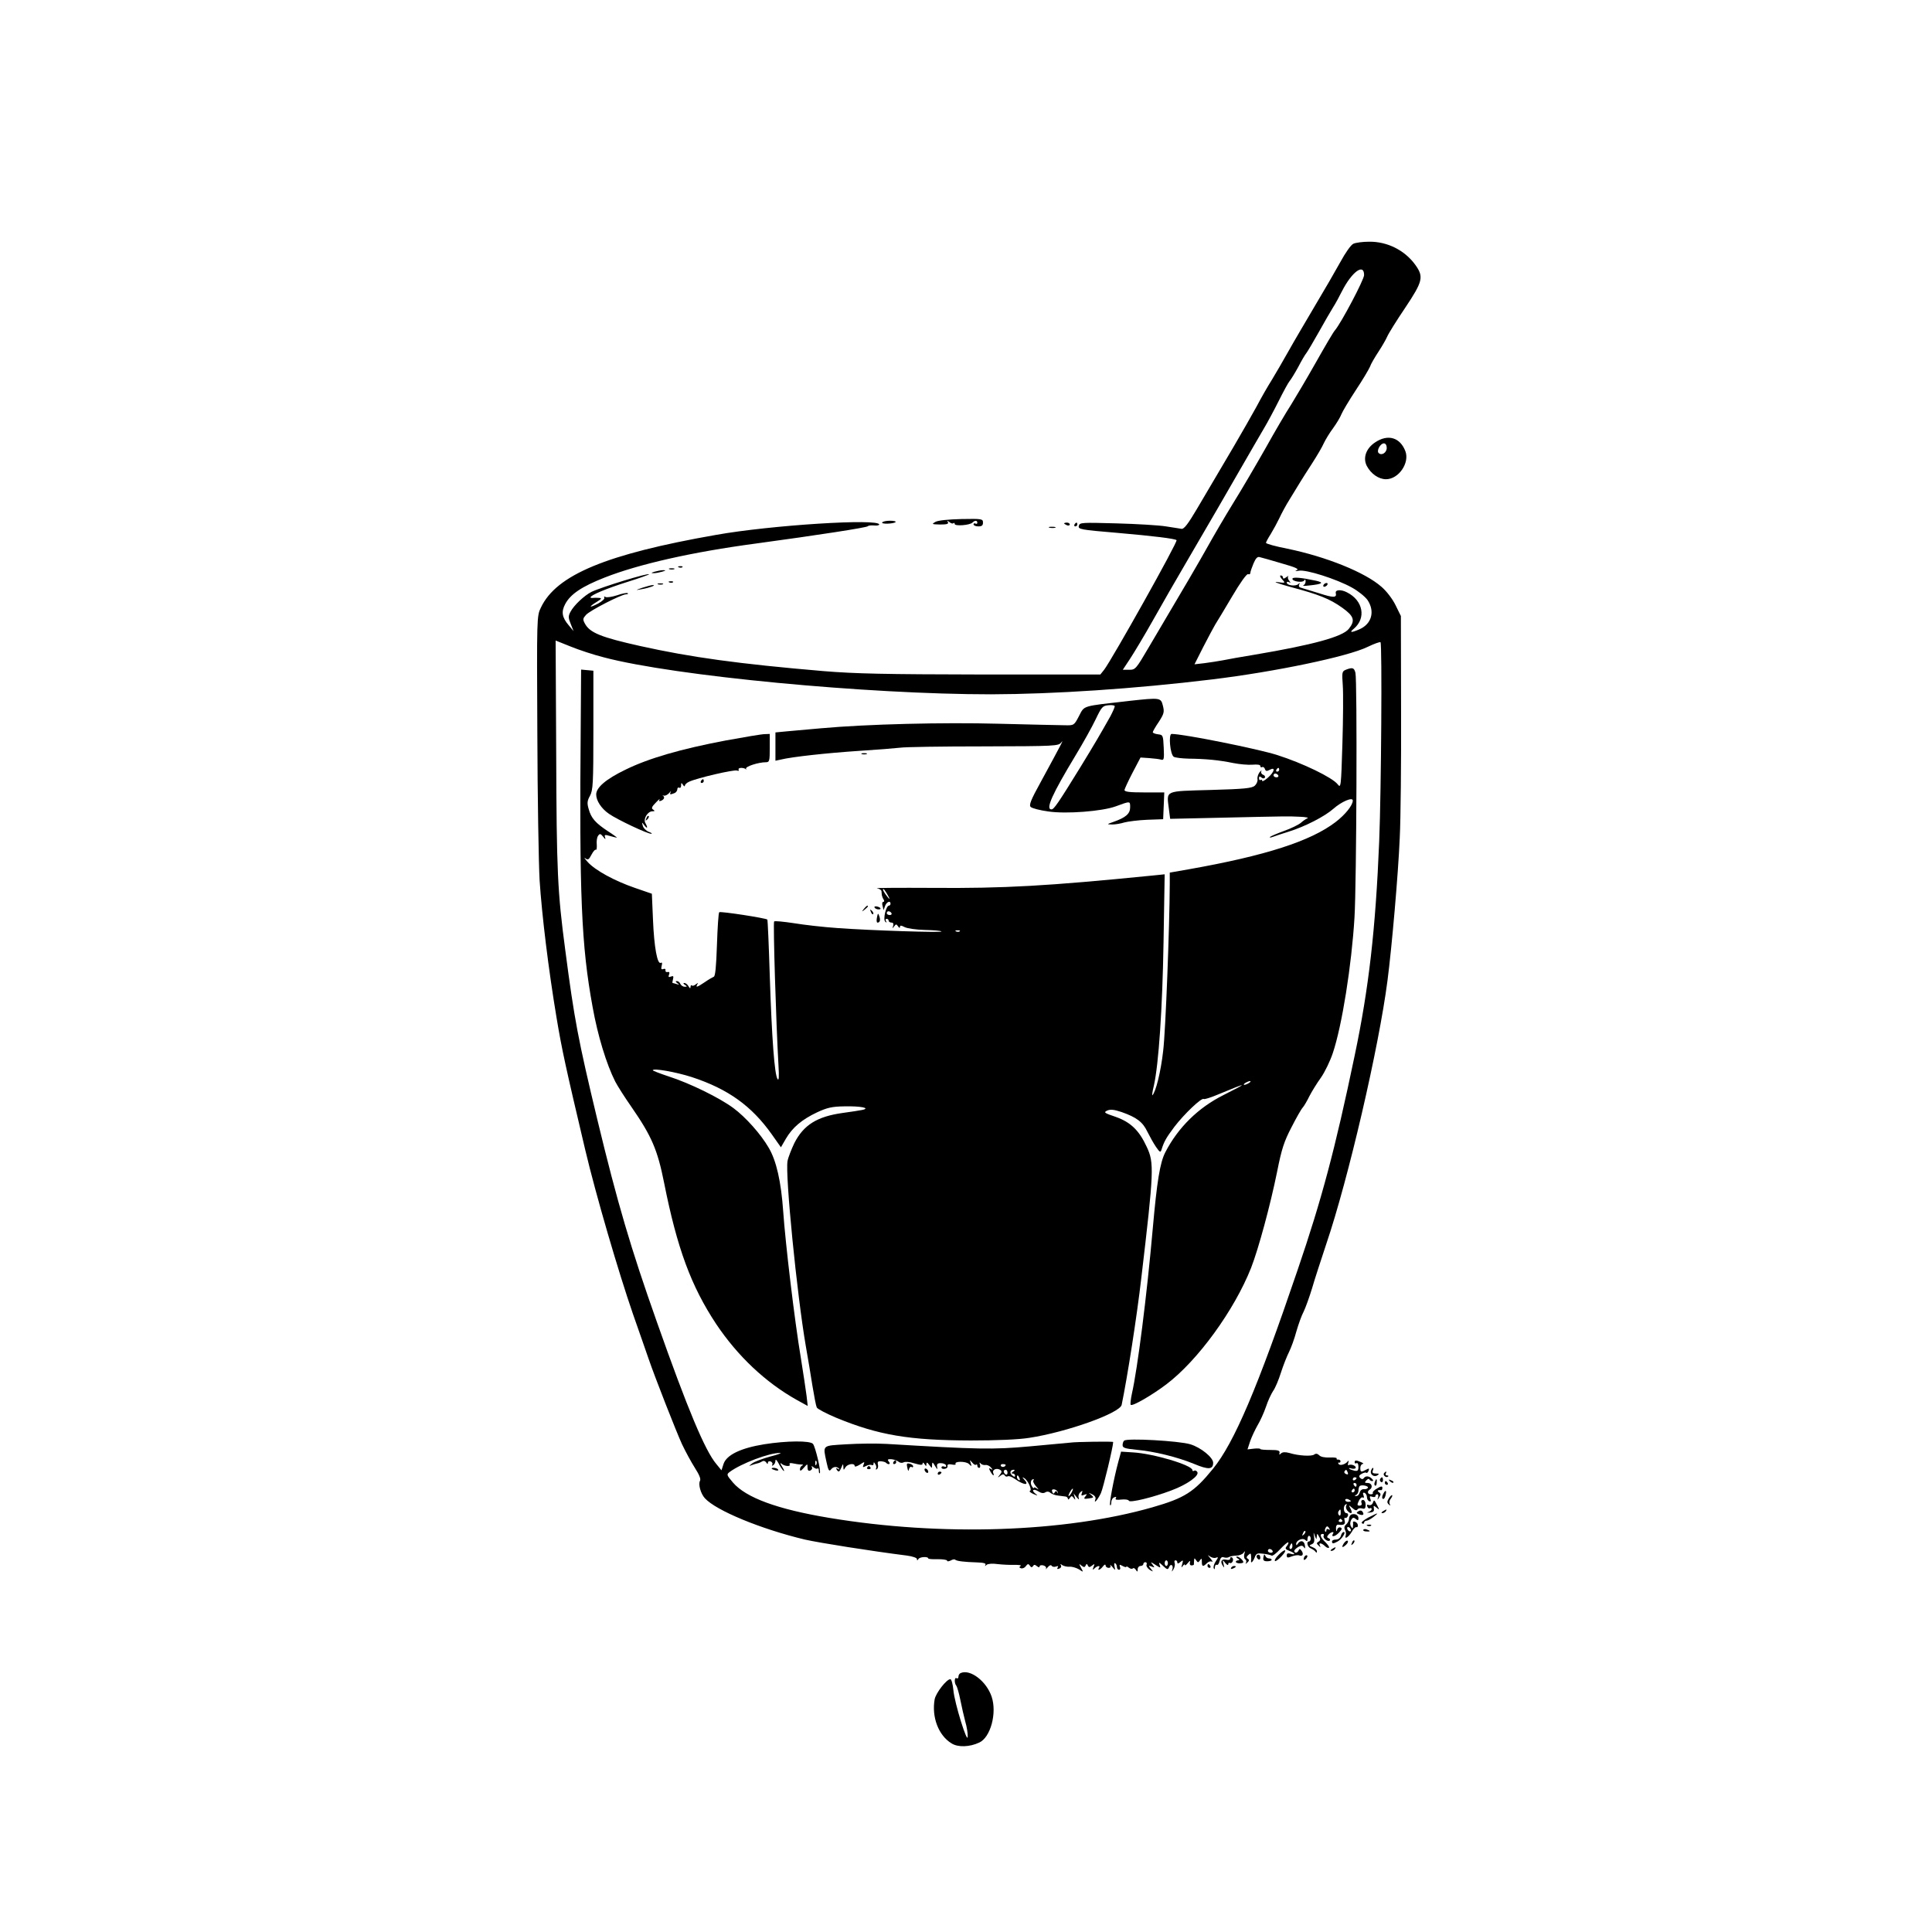 <?xml version="1.0" standalone="no"?>
<!DOCTYPE svg PUBLIC "-//W3C//DTD SVG 20010904//EN"
 "http://www.w3.org/TR/2001/REC-SVG-20010904/DTD/svg10.dtd">
<svg version="1.0" xmlns="http://www.w3.org/2000/svg"
 width="1024pt" height="1024pt" viewBox="0 0 1024 1024"
 preserveAspectRatio="xMidYMid meet">

<g transform="translate(0,1024) scale(0.1,-0.1)"
fill="#000000" stroke="none">
<path d="M7173 8948 c-13 -6 -43 -49 -69 -97 -26 -47 -86 -151 -134 -231 -47
-80 -111 -188 -140 -240 -29 -52 -70 -122 -90 -155 -21 -33 -57 -96 -80 -140
-24 -44 -78 -138 -120 -210 -88 -149 -111 -188 -197 -334 -46 -78 -67 -105
-80 -104 -10 2 -47 7 -83 13 -36 6 -153 13 -261 16 -187 5 -196 5 -201 -13 -5
-18 8 -21 201 -37 196 -17 309 -31 317 -39 8 -8 -343 -634 -384 -687 l-20 -25
-629 0 c-512 1 -667 4 -838 18 -448 38 -702 73 -972 133 -206 46 -267 70 -293
119 -12 22 -11 27 6 46 20 23 188 109 212 109 9 0 13 3 9 6 -3 3 -28 -1 -56
-11 -28 -9 -56 -13 -62 -9 -7 4 -9 3 -6 -3 4 -6 -11 -20 -33 -32 -48 -25 -53
-19 -7 9 26 16 28 20 12 21 -11 1 -26 1 -32 0 -7 -1 -13 0 -13 3 0 11 79 45
193 81 64 20 117 39 117 41 0 10 -253 -68 -305 -93 -39 -20 -93 -71 -111 -105
-13 -24 -12 -33 1 -65 l15 -38 -25 30 c-37 43 -41 73 -19 114 28 52 87 92 209
140 181 71 463 135 800 180 332 45 590 85 595 92 3 4 17 5 33 4 15 -2 27 1 27
5 0 33 -573 -3 -865 -55 -582 -102 -846 -212 -928 -385 -22 -45 -22 -48 -19
-665 1 -341 7 -692 12 -780 12 -185 47 -473 90 -730 28 -168 48 -260 152 -700
57 -241 176 -647 253 -870 37 -104 73 -210 82 -235 35 -102 148 -390 178 -455
18 -38 49 -95 68 -125 23 -36 33 -59 27 -69 -10 -18 4 -68 26 -92 59 -65 296
-163 530 -219 75 -17 352 -61 542 -85 29 -4 52 -12 52 -18 0 -9 2 -9 8 0 7 12
52 14 52 3 0 -3 22 -5 50 -4 27 0 50 -3 50 -8 0 -5 8 -4 19 1 10 6 21 8 24 4
8 -7 47 -12 114 -14 36 -1 51 -5 46 -13 -4 -8 -3 -8 6 0 7 6 31 8 59 4 26 -3
66 -5 90 -4 24 0 38 -2 31 -6 -8 -6 -7 -9 2 -12 8 -3 20 2 26 11 10 13 14 14
22 2 6 -9 10 -10 16 -2 5 9 10 9 21 0 9 -7 14 -8 14 -1 0 5 9 8 20 5 11 -3 17
-10 14 -17 -3 -6 1 -3 9 7 9 11 18 14 21 8 4 -6 14 -7 23 -4 11 4 14 3 9 -5
-5 -8 -2 -10 8 -6 9 3 13 11 9 18 -5 8 -3 8 8 0 8 -5 25 -9 39 -8 13 1 35 -6
49 -14 24 -16 24 -16 11 8 -12 22 -12 24 2 12 13 -10 17 -10 22 0 5 11 7 11
12 0 5 -10 9 -10 22 0 14 11 15 10 8 -7 -6 -16 -5 -18 5 -8 15 15 33 17 24 3
-11 -17 7 -11 21 8 8 10 13 12 14 5 0 -7 7 -13 16 -13 9 0 13 5 9 13 -4 6 1 3
11 -8 16 -20 16 -20 11 3 -3 12 -1 20 4 16 5 -3 9 -12 9 -20 0 -8 5 -14 11
-14 6 0 9 7 5 15 -4 13 -2 14 14 5 11 -6 20 -8 20 -4 0 3 6 1 13 -5 8 -6 17
-8 21 -4 4 4 11 1 16 -7 8 -13 10 -12 10 3 0 9 7 17 15 17 8 0 15 5 15 10 0 6
5 10 11 10 6 0 9 -6 6 -13 -3 -7 5 -19 16 -27 21 -12 21 -12 7 5 -14 17 -13
18 4 12 17 -7 17 -6 5 10 -13 16 -11 16 15 -1 28 -18 29 -18 22 0 -6 15 -2 14
18 -5 22 -21 26 -22 32 -8 8 22 25 12 18 -11 -5 -15 -4 -15 6 1 6 10 9 25 6
33 -3 8 -1 14 4 14 6 0 10 -5 10 -11 0 -8 6 -7 16 2 15 12 16 11 10 -11 -6
-19 -5 -21 3 -10 6 8 11 11 11 6 0 -6 7 -1 16 10 11 13 14 14 11 3 -3 -9 1
-16 8 -16 8 0 14 3 13 6 0 3 0 13 1 21 1 13 2 13 11 0 9 -13 11 -13 20 0 8 12
10 11 10 -7 0 -27 6 -29 27 -8 8 8 20 12 26 8 7 -3 3 4 -8 18 -15 17 -15 20
-3 10 10 -7 25 -11 33 -7 13 5 13 2 -1 -19 -9 -13 -14 -30 -11 -37 3 -8 6 -6
6 5 1 10 5 16 10 13 5 -3 12 6 15 20 5 18 12 24 22 20 9 -3 21 -3 27 1 7 4 25
8 40 8 15 0 33 7 38 15 8 12 9 10 4 -7 -3 -12 -1 -24 5 -28 6 -3 7 -12 4 -18
-4 -8 -2 -7 7 1 10 9 11 15 3 20 -9 5 -8 11 2 20 12 11 14 10 15 -5 1 -10 1
-21 0 -25 -3 -18 10 -6 19 17 8 22 14 24 45 20 20 -2 40 -7 45 -10 5 -3 26 13
46 35 21 22 39 38 42 35 3 -2 -1 -11 -8 -20 -10 -12 -8 -16 14 -25 30 -11 36
-24 6 -15 -14 4 -20 2 -20 -9 0 -13 5 -14 27 -5 14 5 32 8 39 5 18 -7 25 7 13
24 -8 12 -12 12 -16 3 -6 -15 -23 -17 -23 -3 0 5 10 14 21 21 17 9 23 8 30 -2
6 -10 8 -6 5 11 -4 25 -24 29 -38 7 -6 -9 -8 -9 -8 0 0 19 35 34 48 21 9 -9
12 -8 12 5 0 9 4 17 8 17 5 0 9 -7 9 -15 0 -8 -4 -15 -9 -15 -16 0 -8 -31 10
-37 9 -4 20 -11 24 -17 5 -7 8 -7 8 2 0 7 -10 17 -22 21 -20 8 -21 10 -6 16
13 5 16 15 13 38 -4 29 -4 29 4 7 8 -21 9 -22 10 -5 2 19 2 19 12 1 9 -14 8
-20 -2 -27 -12 -7 -12 -10 0 -21 10 -10 12 -10 7 0 -10 17 9 15 27 -3 8 -8 17
-11 21 -8 3 3 -6 16 -19 29 -26 24 -33 44 -14 44 5 0 8 -4 5 -9 -8 -12 22 -36
32 -26 4 4 1 10 -6 12 -10 4 -10 8 -1 19 13 15 34 19 24 5 -12 -20 11 -16 31
5 17 17 19 24 9 28 -8 3 -16 -3 -18 -12 -3 -12 -5 -10 -6 6 -1 13 4 22 12 21
30 -4 39 2 34 21 -3 11 -2 18 3 15 4 -3 10 2 14 10 3 8 0 15 -7 15 -16 0 -20
37 -5 46 7 4 8 2 4 -5 -4 -6 -2 -18 4 -26 19 -23 32 -18 19 7 -12 23 -12 23 9
5 13 -12 22 -15 27 -7 4 6 15 8 25 5 14 -4 18 0 18 20 0 14 -6 25 -14 25 -8 0
-11 -6 -8 -15 4 -9 0 -15 -10 -15 -13 0 -14 4 -4 25 6 13 16 22 21 18 6 -4 8
0 4 11 -5 12 -3 16 5 14 7 -3 13 -13 13 -23 0 -10 6 -20 13 -22 8 -3 10 1 5
13 -5 13 -3 16 10 11 9 -3 17 -2 17 3 0 6 4 10 10 10 5 0 7 -8 4 -17 -5 -15
-4 -15 6 1 10 15 9 20 -1 27 -12 8 -6 13 12 11 3 -1 6 5 6 12 0 10 -7 10 -28
-3 -15 -8 -25 -19 -23 -23 3 -5 -2 -8 -10 -8 -18 0 -21 16 -6 25 18 11 11 35
-10 35 -17 0 -19 2 -8 14 7 8 15 10 16 5 2 -5 9 -9 15 -9 7 0 7 4 -2 13 -15
15 -34 16 -43 2 -5 -6 -11 -6 -19 2 -8 8 -6 14 9 22 10 6 22 8 24 5 3 -3 8 2
12 11 4 13 2 14 -14 5 -26 -14 -30 -13 -30 10 0 11 6 20 13 21 6 0 3 4 -8 9
-28 12 -35 12 -35 -1 0 -5 4 -7 10 -4 6 3 10 -5 10 -19 0 -20 -4 -24 -21 -21
-12 3 -24 7 -28 11 -3 4 2 4 11 1 10 -3 20 -2 23 2 6 11 -23 23 -36 16 -5 -4
-6 2 -3 12 4 11 2 14 -3 7 -13 -16 -42 -24 -48 -13 -4 5 -3 8 2 7 4 -2 8 2 8
7 0 6 -6 9 -12 9 -7 -1 -11 2 -8 6 2 4 -14 6 -37 5 -26 -1 -48 3 -56 12 -9 9
-18 10 -26 4 -13 -11 -84 -7 -132 8 -22 6 -36 5 -44 -2 -9 -9 -11 -8 -8 3 2
12 -8 15 -49 15 -29 0 -53 2 -53 5 0 3 -15 4 -34 2 l-34 -4 14 43 c8 23 26 61
39 84 14 23 34 67 45 99 10 31 28 69 38 84 11 15 29 58 41 96 12 38 32 88 43
110 11 22 29 71 39 109 11 38 28 86 39 106 10 21 30 76 44 122 13 46 48 152
75 234 117 344 279 1042 325 1398 23 176 57 565 65 757 5 96 8 400 7 675 l-1
500 -28 57 c-16 33 -48 75 -75 98 -86 76 -291 159 -499 202 -62 12 -113 26
-113 31 0 4 12 26 26 48 14 23 34 60 45 83 10 22 35 69 56 102 21 34 46 75 55
90 10 16 38 61 63 99 25 39 53 86 61 105 9 19 31 56 50 81 18 25 38 58 44 74
6 15 40 72 76 127 36 54 69 110 75 124 5 15 25 49 44 78 19 29 40 65 47 81 7
17 50 86 96 154 94 141 99 164 53 228 -56 77 -148 123 -244 122 -34 0 -72 -5
-84 -11z m57 -166 c0 -24 -121 -253 -154 -292 -8 -8 -53 -85 -101 -170 -48
-85 -108 -186 -132 -225 -25 -38 -86 -142 -135 -230 -50 -88 -127 -220 -172
-292 -45 -73 -105 -176 -135 -230 -50 -89 -108 -189 -313 -535 -67 -114 -70
-118 -103 -118 l-34 0 39 59 c21 32 77 125 123 207 46 82 122 214 169 294 163
280 202 346 293 505 51 88 106 184 124 214 18 30 53 95 78 145 25 50 51 98 58
106 7 8 28 42 46 75 17 33 37 67 44 75 6 8 36 58 65 110 29 52 63 111 75 130
13 20 34 59 48 87 52 102 117 150 117 85z m-437 -1528 c74 -21 94 -30 80 -36
-12 -6 -8 -6 11 -3 37 8 200 -44 281 -89 33 -18 70 -48 83 -66 41 -61 22 -128
-44 -156 -44 -19 -54 -17 -28 4 66 56 49 149 -36 192 -32 17 -65 15 -60 -4 6
-25 -13 -25 -90 0 -47 14 -91 28 -98 30 -7 2 -10 9 -6 16 5 10 4 10 -5 2 -14
-13 -61 -7 -61 8 0 5 6 6 13 2 9 -6 9 -5 0 8 -7 8 -9 19 -5 24 4 4 -1 2 -10
-5 -12 -9 -18 -10 -18 -2 0 6 -5 11 -12 11 -6 0 -3 -9 7 -20 19 -21 19 -21
-26 -15 -24 3 6 -8 67 -25 155 -41 212 -64 278 -111 63 -45 70 -68 35 -112
-33 -42 -191 -85 -499 -137 -69 -11 -145 -25 -170 -30 -25 -5 -68 -11 -97 -15
l-52 -6 47 93 c26 51 55 104 63 118 9 14 49 80 89 148 43 73 77 121 85 119 6
-3 12 0 12 6 0 7 8 29 17 51 12 28 21 37 33 33 10 -2 62 -17 116 -33z m-3593
-498 c374 -99 1397 -196 2052 -196 335 1 761 29 1173 79 337 41 718 121 823
172 35 17 66 28 69 25 9 -9 4 -784 -7 -1056 -19 -464 -55 -779 -130 -1135
-104 -498 -175 -763 -302 -1135 -213 -627 -336 -916 -449 -1055 -100 -123
-150 -155 -321 -204 -465 -133 -1118 -155 -1713 -56 -276 46 -441 107 -510
187 -34 40 -35 43 -18 56 60 45 213 103 268 101 11 0 -13 -9 -53 -19 -40 -11
-83 -27 -95 -36 -19 -15 -20 -16 -2 -9 11 4 25 8 30 9 6 1 16 5 24 10 8 5 16
3 22 -5 6 -10 9 -10 9 -2 0 7 7 10 15 7 8 -4 12 -11 8 -17 -3 -6 -1 -7 5 -3 7
4 12 15 12 24 0 10 6 5 16 -13 8 -16 20 -34 26 -40 7 -5 4 4 -6 20 -10 17 -13
24 -5 18 15 -15 53 -18 44 -4 -3 6 4 8 17 5 13 -3 32 -6 43 -6 11 0 14 -2 8
-5 -7 -3 -13 -12 -13 -20 0 -12 5 -10 20 7 20 23 20 23 20 2 0 -15 5 -20 15
-16 8 4 12 11 8 18 -4 7 -1 7 9 -1 8 -7 18 -10 21 -6 4 3 7 -2 7 -12 0 -10 2
-16 5 -13 8 8 -23 139 -36 155 -15 18 -139 17 -259 -2 -123 -20 -199 -56 -215
-104 l-11 -34 -27 33 c-60 71 -152 290 -316 755 -137 387 -208 627 -315 1071
-102 425 -122 531 -170 899 -41 307 -46 419 -48 1045 l-3 595 80 -32 c44 -18
123 -44 175 -57z m1127 -4278 c-3 -8 -6 -5 -6 6 -1 11 2 17 5 13 3 -3 4 -12 1
-19z m2816 -42 c4 -10 1 -13 -8 -9 -8 3 -12 9 -9 14 7 12 11 11 17 -5z m47
-30 c0 -3 -4 -8 -10 -11 -5 -3 -10 -1 -10 4 0 6 5 11 10 11 6 0 10 -2 10 -4z
m0 -36 c0 -5 -2 -10 -4 -10 -3 0 -8 5 -11 10 -3 6 -1 10 4 10 6 0 11 -4 11
-10z m60 -16 c-3 -5 -12 -8 -21 -7 -10 1 -19 -6 -22 -17 -3 -11 -11 -20 -19
-19 -10 0 -10 2 0 6 6 2 12 13 12 22 0 10 3 21 6 24 10 10 50 1 44 -9z m-70
-14 c0 -5 -5 -10 -11 -10 -5 0 -7 5 -4 10 3 6 8 10 11 10 2 0 4 -4 4 -10z
m-20 -56 c0 -2 -7 -4 -15 -4 -8 0 -15 4 -15 10 0 5 7 7 15 4 8 -4 15 -8 15
-10z m-54 -64 c0 -12 -4 -16 -9 -11 -5 5 -6 14 -3 20 10 15 12 14 12 -9z m8
-38 c3 -5 -1 -9 -9 -9 -8 0 -12 4 -9 9 3 4 7 8 9 8 2 0 6 -4 9 -8z m-68 -44
c4 -7 3 -8 -4 -4 -7 4 -12 2 -12 -5 0 -7 -3 -10 -6 -6 -6 5 3 27 11 27 2 0 7
-5 11 -12z m-135 -31 c-10 -9 -11 -8 -5 6 3 10 9 15 12 12 3 -3 0 -11 -7 -18z
m-61 -62 c0 -8 -4 -15 -10 -15 -5 0 -7 7 -4 15 4 8 8 15 10 15 2 0 4 -7 4 -15z
m-105 -25 c3 -5 -1 -10 -9 -10 -9 0 -16 5 -16 10 0 6 4 10 9 10 6 0 13 -4 16
-10z m-555 -65 c0 -8 -4 -15 -8 -15 -5 0 -9 7 -9 15 0 8 4 15 9 15 4 0 8 -7 8
-15z"/>
<path d="M6850 7172 c0 -14 54 -22 62 -9 5 8 8 6 8 -5 0 -9 -6 -18 -12 -21 -7
-3 7 -3 32 0 69 7 80 15 35 25 -79 17 -125 21 -125 10z"/>
<path d="M7015 7140 c-3 -5 -2 -10 4 -10 5 0 13 5 16 10 3 6 2 10 -4 10 -5 0
-13 -4 -16 -10z"/>
<path d="M7133 6690 c-20 -8 -21 -14 -16 -82 3 -41 2 -181 -2 -311 -7 -229 -8
-236 -25 -214 -28 36 -185 112 -320 155 -103 33 -497 112 -560 112 -18 0 -8
-109 11 -121 8 -5 43 -9 79 -10 93 -1 162 -8 235 -23 35 -7 82 -11 104 -9 26
2 41 0 41 -7 0 -6 4 -9 9 -6 5 3 12 -1 15 -9 4 -13 10 -14 26 -5 32 17 25 -11
-10 -42 -16 -14 -30 -22 -30 -17 0 6 -4 8 -8 5 -5 -3 -9 1 -9 9 0 11 4 12 13
4 7 -6 14 -6 18 -1 3 6 -1 13 -10 16 -8 3 -12 12 -9 18 4 7 0 5 -9 -5 -8 -11
-13 -27 -11 -37 2 -10 -5 -26 -14 -34 -15 -14 -55 -18 -234 -23 -247 -7 -234
-1 -222 -98 l7 -55 272 6 c351 8 352 8 416 5 30 -1 48 -5 40 -8 -8 -3 -24 -14
-35 -24 -12 -10 -52 -30 -89 -43 -38 -14 -71 -28 -75 -32 -3 -4 3 -4 14 0 11
4 49 17 85 28 87 27 192 81 238 122 42 37 102 63 102 43 0 -25 -39 -74 -91
-114 -132 -101 -370 -178 -776 -250 l-103 -18 0 -60 c-1 -225 -22 -781 -35
-885 -12 -108 -39 -218 -57 -235 -3 -3 0 20 8 52 25 113 45 401 51 759 l6 360
-69 -7 c-553 -55 -779 -68 -1164 -65 -173 1 -305 0 -292 -2 12 -2 23 -9 24
-15 0 -7 2 -16 2 -22 1 -5 5 -16 9 -22 5 -7 4 -13 -1 -13 -6 0 -8 -10 -4 -22
l5 -22 8 22 c8 22 29 31 29 12 0 -5 -4 -10 -8 -10 -16 0 -33 -73 -20 -85 8 -7
9 -6 4 3 -4 6 -2 12 3 12 6 0 11 -4 11 -10 0 -5 7 -10 15 -10 9 0 12 -6 9 -17
-5 -15 -4 -16 5 -3 10 13 12 13 21 0 6 -9 10 -10 10 -3 0 9 6 9 25 -1 14 -7
62 -14 107 -15 45 -1 85 -4 88 -8 6 -7 -371 5 -550 18 -74 5 -179 17 -233 26
-54 8 -101 13 -104 9 -6 -6 10 -533 23 -761 4 -65 2 -85 -5 -74 -16 25 -30
212 -41 545 -5 163 -11 298 -13 300 -8 8 -249 45 -255 39 -4 -4 -9 -81 -12
-172 -4 -118 -9 -168 -17 -170 -7 -3 -28 -15 -48 -29 -40 -27 -50 -30 -39 -11
6 9 5 9 -8 0 -8 -7 -18 -10 -21 -6 -4 3 -7 0 -7 -8 -1 -10 -3 -9 -11 4 -5 9
-15 17 -22 17 -7 0 -6 -4 3 -10 13 -8 13 -10 -1 -10 -9 0 -19 7 -23 15 -3 8
-11 15 -18 15 -9 0 -9 -3 2 -11 12 -9 12 -10 -3 -5 -10 3 -20 6 -22 6 -2 0 -1
9 2 20 4 16 2 19 -11 14 -12 -5 -15 -2 -10 10 4 11 2 16 -7 14 -8 -2 -13 2
-12 9 2 7 -3 10 -11 7 -11 -4 -13 0 -9 17 4 14 2 20 -4 16 -19 -12 -36 83 -42
227 l-6 139 -90 31 c-110 38 -210 93 -250 137 -16 18 -22 27 -13 20 14 -11 19
-8 33 19 9 17 19 29 23 26 4 -3 6 10 5 27 -2 18 1 39 7 47 9 13 13 12 27 -5
11 -15 14 -16 10 -3 -5 14 -1 15 26 7 18 -5 34 -9 37 -9 2 0 -19 16 -49 35
-65 43 -88 69 -101 117 -9 31 -8 43 7 70 16 30 18 65 18 348 l0 315 -33 3 -32
3 -2 -288 c-8 -909 3 -1174 63 -1501 27 -151 73 -302 120 -395 12 -23 50 -83
85 -133 108 -156 139 -228 174 -404 69 -347 143 -547 276 -748 114 -170 261
-309 427 -402 l58 -32 -6 53 c-4 30 -17 119 -30 199 -34 203 -82 608 -94 780
-11 157 -36 268 -77 337 -41 71 -122 162 -187 210 -73 54 -229 131 -344 168
-46 15 -83 30 -83 32 0 13 123 -9 207 -36 192 -63 317 -153 424 -304 l48 -68
26 45 c35 60 85 102 165 140 54 25 79 31 145 32 86 2 142 -9 95 -19 -14 -3
-60 -10 -104 -16 -136 -19 -207 -64 -256 -160 -15 -32 -32 -74 -36 -95 -13
-72 50 -709 97 -981 11 -60 26 -155 35 -210 9 -55 19 -107 23 -115 4 -8 50
-32 102 -54 225 -93 388 -120 714 -121 137 0 254 5 310 14 198 30 481 131 490
175 30 145 80 464 104 671 67 569 69 611 29 696 -40 87 -85 131 -164 159 -62
21 -66 24 -45 34 17 7 36 5 75 -8 80 -28 113 -53 137 -104 13 -26 33 -62 46
-81 20 -29 24 -31 29 -15 14 44 24 62 68 121 52 68 144 156 156 148 4 -3 41 9
81 26 154 64 159 63 24 -5 -134 -67 -241 -172 -309 -304 -28 -55 -44 -154 -66
-402 -31 -353 -81 -747 -111 -878 -6 -29 -9 -55 -6 -58 9 -9 111 50 188 108
167 126 361 393 450 618 39 100 102 332 138 510 24 121 37 160 76 235 25 49
52 97 60 105 7 8 23 35 35 60 13 25 40 69 61 98 21 30 49 88 63 130 49 145
100 468 115 719 11 180 15 1258 5 1297 -7 27 -15 30 -51 16z m-353 -530 c0 -5
-5 -10 -11 -10 -5 0 -7 5 -4 10 3 6 8 10 11 10 2 0 4 -4 4 -10z m-5 -30 c3 -5
-1 -10 -9 -10 -9 0 -16 5 -16 10 0 6 4 10 9 10 6 0 13 -4 16 -10z m-2064 -645
c7 -13 3 -12 -10 5 -11 14 -21 30 -21 35 0 11 14 -7 31 -40z m14 -85 c3 -5 -1
-10 -9 -10 -9 0 -16 5 -16 10 0 6 4 10 9 10 6 0 13 -4 16 -10z m362 -96 c-3
-3 -12 -4 -19 -1 -8 3 -5 6 6 6 11 1 17 -2 13 -5z m1533 -804 c-8 -5 -19 -10
-25 -10 -5 0 -3 5 5 10 8 5 20 10 25 10 6 0 3 -5 -5 -10z"/>
<path d="M5985 6525 c-254 -29 -236 -23 -266 -80 -26 -50 -27 -50 -75 -49 -27
0 -184 4 -349 8 -299 8 -698 -2 -943 -24 -64 -6 -145 -13 -179 -16 l-63 -6 0
-75 0 -75 28 6 c61 15 247 35 412 46 96 6 195 14 220 17 25 4 224 7 442 7 385
1 398 2 413 21 16 21 3 -4 -109 -210 -53 -96 -63 -122 -53 -132 7 -7 49 -18
94 -24 95 -14 285 1 356 27 79 29 77 29 77 -5 0 -34 -23 -54 -88 -77 -37 -13
-37 -13 -7 -14 17 0 46 5 65 11 19 5 73 12 120 14 l85 3 3 71 3 71 -106 0
c-77 0 -105 3 -105 13 1 6 20 48 43 92 l42 80 45 -3 c25 -2 53 -5 63 -8 16 -5
18 1 15 63 -3 66 -4 68 -30 71 -16 2 -28 7 -28 11 0 4 14 29 32 55 27 42 30
52 22 84 -11 45 -13 45 -179 27z m-100 -82 c-57 -101 -81 -142 -158 -268 -119
-193 -141 -225 -154 -225 -33 0 4 81 127 285 40 66 88 152 107 192 31 65 37
72 66 75 18 2 33 0 35 -4 2 -4 -9 -28 -23 -55z"/>
<path d="M3845 6315 c-237 -45 -407 -94 -531 -155 -103 -50 -154 -94 -154
-131 0 -33 27 -74 67 -102 46 -32 206 -107 224 -106 8 0 2 5 -12 10 -15 6 -29
20 -32 32 -6 21 -6 21 8 3 17 -22 20 -14 5 13 -11 22 13 61 38 61 13 0 14 2 4
9 -11 6 -8 15 14 37 15 16 24 23 20 17 -5 -9 -2 -11 8 -7 17 7 21 20 9 27 -5
2 -2 2 6 0 7 -2 20 5 28 14 8 10 12 12 8 6 -7 -15 -4 -16 19 -7 9 3 16 13 16
21 0 8 5 11 10 8 6 -3 10 2 10 12 0 15 2 16 10 3 5 -8 10 -10 10 -4 0 6 11 16
23 21 43 20 238 65 253 59 9 -3 12 -1 9 4 -3 6 3 10 14 10 10 0 21 -3 24 -7 2
-5 3 -3 1 3 -3 12 67 34 105 34 19 0 21 6 21 75 l0 75 -27 -1 c-16 0 -109 -16
-208 -34z"/>
<path d="M4568 6243 c6 -2 18 -2 25 0 6 3 1 5 -13 5 -14 0 -19 -2 -12 -5z"/>
<path d="M3715 6100 c-3 -5 -1 -10 4 -10 6 0 11 5 11 10 0 6 -2 10 -4 10 -3 0
-8 -4 -11 -10z"/>
<path d="M3426 5903 c-6 -14 -5 -15 5 -6 7 7 10 15 7 18 -3 3 -9 -2 -12 -12z"/>
<path d="M4579 5423 c-13 -16 -12 -17 4 -4 9 7 17 15 17 17 0 8 -8 3 -21 -13z"/>
<path d="M4636 5429 c3 -5 12 -9 21 -9 19 0 9 13 -12 16 -8 1 -13 -2 -9 -7z"/>
<path d="M4616 5407 c3 -10 9 -15 12 -12 3 3 0 11 -7 18 -10 9 -11 8 -5 -6z"/>
<path d="M4648 5377 c-3 -15 -2 -27 3 -27 13 0 17 14 9 35 -6 17 -7 16 -12 -8z"/>
<path d="M5958 2604 c-5 -4 -8 -15 -8 -24 0 -14 14 -18 73 -24 97 -9 215 -38
306 -75 76 -32 101 -30 101 6 0 28 -65 81 -121 98 -58 18 -338 34 -351 19z"/>
<path d="M5675 2594 c-11 -1 -108 -10 -216 -20 -199 -18 -275 -16 -760 13 -53
3 -149 2 -213 -2 -131 -8 -125 -2 -105 -96 9 -42 14 -50 23 -38 12 16 30 18
43 5 5 -5 2 -6 -6 -1 -9 5 -12 4 -7 -3 10 -17 15 -15 26 11 8 20 9 20 10 2 1
-18 1 -19 11 -2 11 18 49 24 49 7 0 -6 12 -2 27 7 26 17 27 17 20 0 -6 -15 -4
-16 13 -7 11 6 25 8 30 5 6 -3 10 0 10 7 0 10 3 9 9 -2 6 -8 7 -18 4 -24 -3
-5 -1 -6 5 -3 5 4 8 15 5 25 -3 14 1 18 16 17 11 -1 24 -4 27 -8 13 -13 27 -7
15 6 -9 11 -6 14 13 13 13 -1 30 -7 38 -13 8 -7 19 -8 27 -4 7 5 33 3 57 -5
34 -10 44 -10 44 -1 0 7 4 6 10 -3 9 -13 10 -13 10 0 1 11 4 10 15 -4 15 -20
15 -20 15 0 1 16 3 16 16 -6 12 -20 14 -21 11 -5 -3 15 2 20 19 20 13 0 26 -5
28 -12 3 -7 -1 -10 -10 -6 -7 3 -14 1 -14 -5 0 -6 8 -9 18 -7 9 1 16 8 14 15
-2 8 6 11 22 8 14 -3 23 -2 21 2 -10 16 54 16 70 1 15 -15 16 -14 10 4 -6 19
-6 19 8 3 8 -10 17 -15 20 -11 4 3 7 1 7 -5 0 -7 4 -12 10 -12 5 0 7 8 4 18
-4 10 -3 13 3 6 4 -6 16 -10 25 -9 9 2 23 -4 30 -13 11 -13 11 -14 0 -8 -11 7
-12 4 -3 -13 13 -23 23 -29 15 -7 -6 16 18 27 36 16 11 -7 11 -12 -1 -27 -13
-16 -12 -17 3 -5 11 9 18 10 23 2 3 -6 11 -8 16 -5 5 4 21 -2 37 -13 50 -35
81 -37 50 -3 -11 11 -10 13 0 7 20 -11 44 -64 31 -68 -6 -2 2 -9 17 -16 25
-11 27 -10 12 1 -24 19 -11 29 16 12 14 -9 26 -11 36 -5 9 6 20 5 28 -3 8 -6
26 -13 41 -14 14 -2 32 -4 39 -5 6 -1 12 -6 12 -12 0 -6 5 -4 10 4 9 13 11 13
21 0 9 -12 10 -11 5 5 l-6 20 16 -20 c13 -15 15 -16 11 -3 -3 9 1 22 9 29 12
10 13 9 8 -5 -5 -13 -2 -15 12 -9 16 6 17 4 7 -8 -11 -13 -8 -15 18 -11 27 4
28 5 12 19 -16 13 -16 13 5 3 15 -7 21 -17 18 -26 -11 -29 12 -4 29 32 12 26
65 246 65 271 0 4 -199 1 -225 -3z m-345 -118 c0 -11 -19 -15 -25 -6 -3 5 1
10 9 10 9 0 16 -2 16 -4z m10 -42 c0 -8 -4 -12 -10 -9 -5 3 -10 10 -10 16 0 5
5 9 10 9 6 0 10 -7 10 -16z m30 6 c-10 -6 -11 -10 -2 -10 6 0 12 -5 12 -11 0
-8 -5 -8 -15 1 -16 13 -11 30 8 30 7 0 6 -4 -3 -10z m34 -36 c3 -8 2 -12 -4
-9 -6 3 -10 10 -10 16 0 14 7 11 14 -7z m73 -11 c-4 -3 3 -18 15 -32 13 -14
15 -19 6 -12 -10 7 -18 10 -18 5 0 -5 -5 -1 -11 9 -10 16 -5 37 8 37 4 0 3 -3
0 -7z m129 -62 c2 -8 1 -8 -3 0 -4 8 -7 8 -13 -1 -5 -9 -9 -8 -13 3 -4 10 0
14 11 13 9 -2 17 -8 18 -15z m74 -1 c-6 -11 -13 -20 -16 -20 -2 0 0 9 6 20 6
11 13 20 16 20 2 0 0 -9 -6 -20z"/>
<path d="M5927 2491 c-24 -89 -49 -222 -43 -229 3 -3 6 4 6 15 0 12 7 24 16
27 9 4 13 2 8 -5 -5 -8 5 -10 29 -7 20 2 38 0 40 -6 4 -13 130 18 227 55 83
31 148 78 136 97 -4 7 -12 10 -17 7 -5 -4 -9 -2 -9 3 0 26 -207 88 -316 94
l-62 4 -15 -55z"/>
<path d="M4735 2490 c-3 -5 -1 -10 4 -10 6 0 11 5 11 10 0 6 -2 10 -4 10 -3 0
-8 -4 -11 -10z"/>
<path d="M4809 2461 c4 -19 6 -21 9 -8 2 9 8 15 13 12 5 -4 9 -2 9 3 0 5 -8
12 -18 14 -16 4 -18 1 -13 -21z"/>
<path d="M4596 2462 c-3 -5 1 -9 9 -9 8 0 12 4 9 9 -3 4 -7 8 -9 8 -2 0 -6 -4
-9 -8z"/>
<path d="M4090 2456 c0 -2 9 -6 20 -9 11 -3 18 -1 14 4 -5 9 -34 13 -34 5z"/>
<path d="M4900 2451 c0 -5 5 -13 10 -16 6 -3 10 -2 10 4 0 5 -4 13 -10 16 -5
3 -10 2 -10 -4z"/>
<path d="M4970 2429 c0 -5 5 -7 10 -4 6 3 10 8 10 11 0 2 -4 4 -10 4 -5 0 -10
-5 -10 -11z"/>
<path d="M7288 7895 c-48 -32 -65 -82 -44 -124 22 -42 63 -71 102 -71 67 0
126 86 103 148 -28 74 -93 93 -161 47z m62 -29 c0 -25 -27 -43 -43 -27 -12 12
9 51 28 51 9 0 15 -10 15 -24z"/>
<path d="M4958 7474 c-21 -12 -20 -13 25 -14 36 0 46 3 41 13 -6 9 -5 9 8 0 8
-7 18 -10 21 -6 4 3 7 2 7 -4 0 -13 80 -7 94 7 13 13 26 13 26 -1 0 -5 -4 -7
-10 -4 -5 3 -10 1 -10 -4 0 -6 11 -11 25 -11 19 0 25 5 25 20 0 20 -5 21 -114
19 -71 -2 -123 -7 -138 -15z"/>
<path d="M4676 7471 c-7 -10 60 -8 71 2 3 4 -10 7 -30 7 -20 0 -38 -4 -41 -9z"/>
<path d="M5640 7466 c0 -2 7 -6 15 -10 8 -3 15 -1 15 4 0 6 -7 10 -15 10 -8 0
-15 -2 -15 -4z"/>
<path d="M5695 7460 c-3 -5 -1 -10 4 -10 6 0 11 5 11 10 0 6 -2 10 -4 10 -3 0
-8 -4 -11 -10z"/>
<path d="M5563 7443 c9 -2 23 -2 30 0 6 3 -1 5 -18 5 -16 0 -22 -2 -12 -5z"/>
<path d="M3598 7233 c7 -3 16 -2 19 1 4 3 -2 6 -13 5 -11 0 -14 -3 -6 -6z"/>
<path d="M3548 7223 c6 -2 18 -2 25 0 6 3 1 5 -13 5 -14 0 -19 -2 -12 -5z"/>
<path d="M3470 7210 c-20 -6 -21 -8 -5 -8 11 0 31 4 45 8 20 6 21 8 5 8 -11 0
-31 -4 -45 -8z"/>
<path d="M3548 7153 c7 -3 16 -2 19 1 4 3 -2 6 -13 5 -11 0 -14 -3 -6 -6z"/>
<path d="M3488 7143 c6 -2 18 -2 25 0 6 3 1 5 -13 5 -14 0 -19 -2 -12 -5z"/>
<path d="M3405 7125 c-39 -14 -40 -14 -5 -8 41 7 82 22 60 22 -8 0 -33 -7 -55
-14z"/>
<path d="M7267 2446 c-8 -20 15 -37 33 -26 12 8 10 10 -7 10 -16 0 -21 4 -17
15 4 8 4 15 1 15 -3 0 -7 -6 -10 -14z"/>
<path d="M7335 2431 c-6 -11 13 -26 22 -17 4 3 1 6 -6 6 -7 0 -9 5 -6 10 3 6
4 10 1 10 -3 0 -7 -4 -11 -9z"/>
<path d="M7315 2401 c-3 -5 -1 -12 5 -16 5 -3 10 1 10 9 0 18 -6 21 -15 7z"/>
<path d="M7287 2385 c-4 -8 -3 -16 1 -19 4 -3 9 4 9 15 2 23 -3 25 -10 4z"/>
<path d="M7367 2389 c7 -7 15 -10 18 -7 3 3 -2 9 -12 12 -14 6 -15 5 -6 -5z"/>
<path d="M7340 2380 c0 -5 5 -10 11 -10 5 0 7 5 4 10 -3 6 -8 10 -11 10 -2 0
-4 -4 -4 -10z"/>
<path d="M7331 2321 c-6 -11 -7 -22 -2 -25 5 -3 11 4 14 16 8 30 1 35 -12 9z"/>
<path d="M7361 2298 c-10 -16 -10 -23 0 -32 9 -8 10 -8 5 2 -4 7 -2 20 5 28 6
8 10 16 8 19 -3 2 -11 -5 -18 -17z"/>
<path d="M7276 2274 c-3 -9 -13 -14 -21 -11 -9 4 -12 1 -8 -8 3 -8 9 -12 14
-9 5 3 9 1 9 -5 0 -5 -8 -12 -17 -15 -11 -3 -7 -4 7 -3 19 2 24 7 22 21 -3 18
-2 18 14 5 16 -13 16 -12 4 11 -17 33 -17 33 -24 14z"/>
<path d="M7200 2230 c-12 -7 -12 -10 3 -16 21 -8 29 -3 19 13 -5 8 -13 9 -22
3z"/>
<path d="M7330 2230 c-9 -6 -10 -10 -3 -10 6 0 15 5 18 10 8 12 4 12 -15 0z"/>
<path d="M7163 2213 c-7 -3 -13 -13 -13 -23 0 -9 -7 -23 -15 -30 -10 -8 -12
-18 -6 -29 5 -9 6 -22 4 -28 -9 -25 13 -12 31 17 9 17 21 28 25 26 4 -3 8 1 8
9 0 8 -6 16 -14 19 -7 3 -12 2 -12 -2 1 -4 1 -14 0 -22 -1 -13 -3 -13 -10 -1
-6 9 -6 22 0 34 8 14 13 16 25 6 11 -9 14 -8 14 4 0 17 -18 26 -37 20z m-3
-84 c0 -6 -4 -7 -10 -4 -5 3 -10 11 -10 16 0 6 5 7 10 4 6 -3 10 -11 10 -16z"/>
<path d="M7251 2196 c-25 -14 -39 -26 -32 -30 6 -4 11 -2 11 3 0 6 6 11 13 11
6 0 23 9 37 20 32 25 26 24 -29 -4z"/>
<path d="M7248 2153 c7 -3 16 -2 19 1 4 3 -2 6 -13 5 -11 0 -14 -3 -6 -6z"/>
<path d="M7226 2132 c-3 -4 4 -9 15 -9 23 -2 25 3 4 10 -8 4 -16 3 -19 -1z"/>
<path d="M7107 2100 c-3 -12 -14 -20 -26 -20 -12 0 -21 -4 -21 -10 0 -13 6
-13 30 0 22 12 46 50 32 50 -6 0 -12 -9 -15 -20z"/>
<path d="M7122 2059 c-14 -22 -7 -25 14 -5 8 8 11 17 6 20 -4 2 -13 -4 -20
-15z"/>
<path d="M7166 2063 c-6 -14 -5 -15 5 -6 7 7 10 15 7 18 -3 3 -9 -2 -12 -12z"/>
<path d="M7060 2030 c-9 -6 -10 -10 -3 -10 6 0 15 5 18 10 8 12 4 12 -15 0z"/>
<path d="M6777 1999 c-15 -15 -24 -30 -19 -33 4 -2 19 9 34 25 35 37 21 45
-15 8z"/>
<path d="M6660 1991 c0 -6 5 -13 10 -16 6 -3 10 1 10 9 0 9 -4 16 -10 16 -5 0
-10 -4 -10 -9z"/>
<path d="M6700 2000 c-9 -28 -5 -35 16 -35 13 0 24 3 24 8 0 4 -6 7 -14 7 -8
0 -17 6 -19 13 -3 6 -6 10 -7 7z"/>
<path d="M6917 1993 c-4 -3 -7 -11 -7 -17 0 -6 5 -5 12 2 6 6 9 14 7 17 -3 3
-9 2 -12 -2z"/>
<path d="M6520 1979 c0 -6 -8 -9 -20 -6 -25 6 -34 -8 -20 -30 9 -15 10 -14 5
7 -6 24 -5 24 9 6 9 -11 16 -14 16 -7 0 7 4 10 9 7 5 -3 11 1 15 9 3 8 1 17
-4 20 -6 4 -10 1 -10 -6z"/>
<path d="M6560 1980 c10 -6 11 -10 3 -10 -7 0 -13 -4 -13 -8 0 -4 9 -8 20 -8
11 0 20 3 20 6 0 10 -23 30 -34 30 -6 0 -4 -5 4 -10z"/>
<path d="M6400 1940 c0 -5 5 -10 11 -10 5 0 7 5 4 10 -3 6 -8 10 -11 10 -2 0
-4 -4 -4 -10z"/>
<path d="M6525 1930 c-3 -6 1 -7 9 -4 18 7 21 14 7 14 -6 0 -13 -4 -16 -10z"/>
<path d="M5093 1373 c-7 -2 -13 -11 -13 -19 0 -9 -4 -12 -10 -9 -12 8 -13 -27
-1 -40 4 -6 14 -39 21 -75 7 -36 19 -87 26 -114 8 -27 14 -63 13 -80 0 -46
-70 177 -76 247 -3 31 -10 57 -16 57 -20 0 -76 -72 -83 -106 -17 -94 20 -192
89 -234 34 -22 96 -20 147 4 60 27 95 156 66 243 -27 81 -112 147 -163 126z"/>
</g>
</svg>
